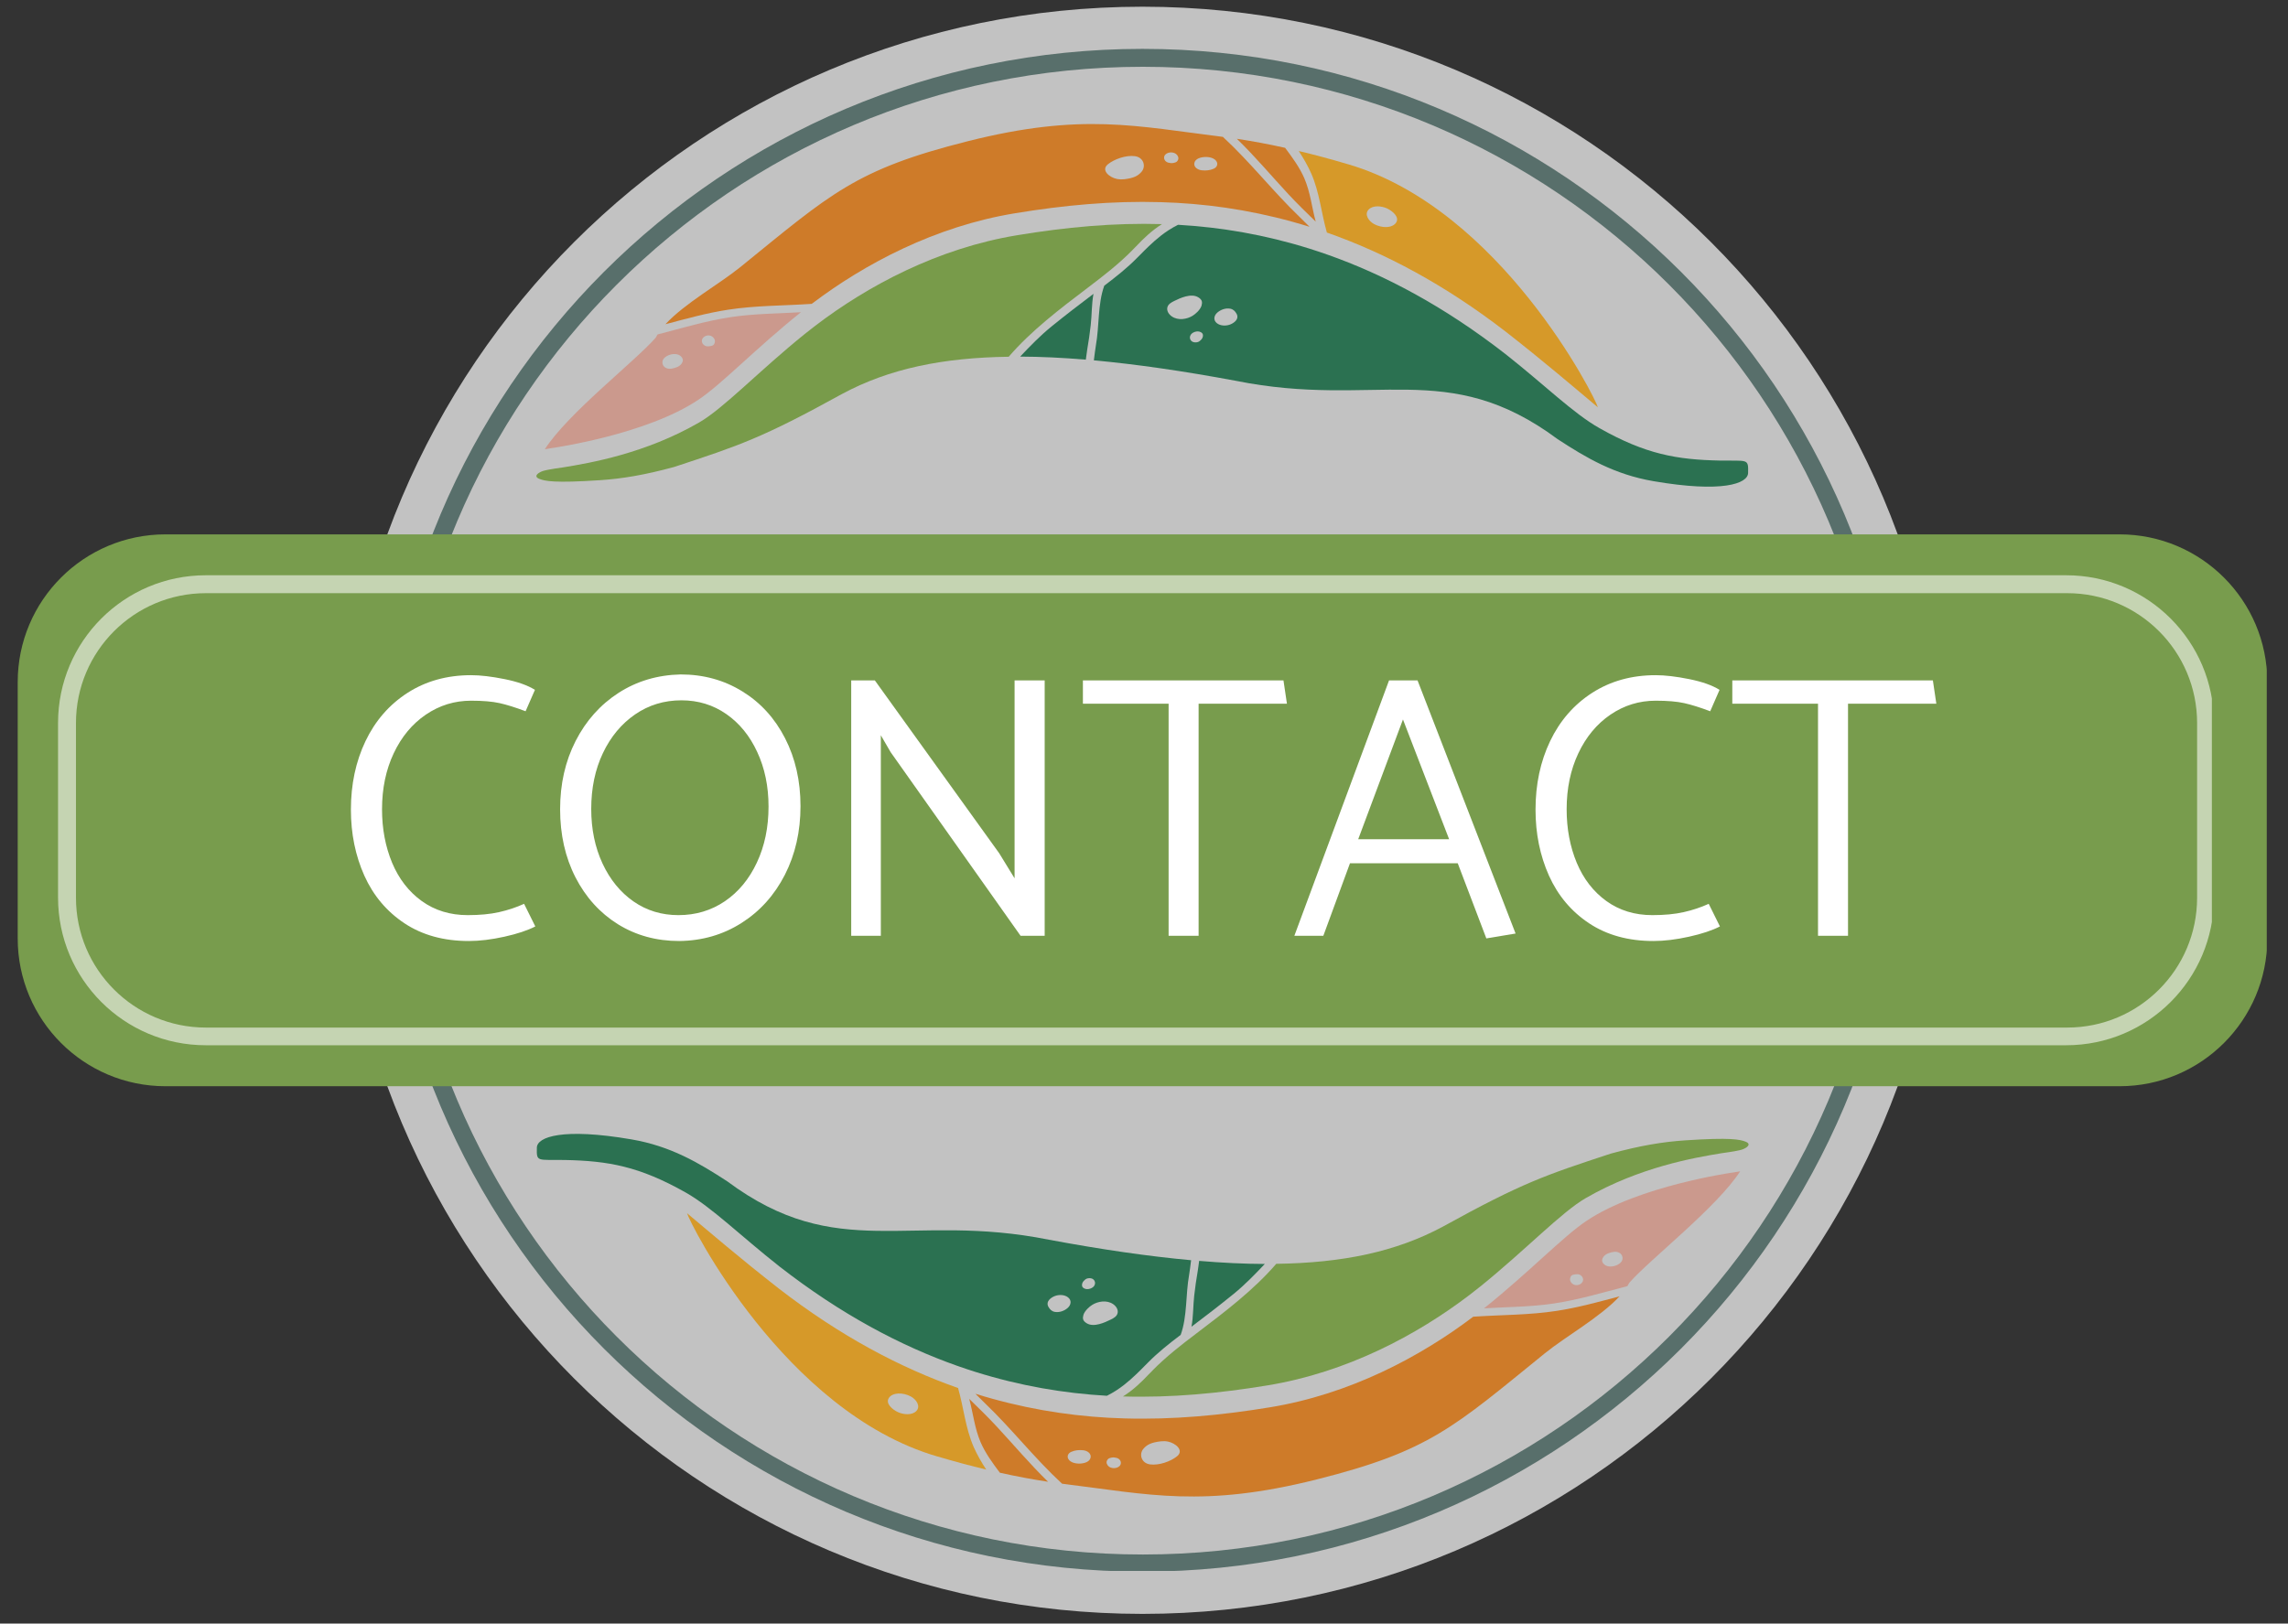 <svg xmlns="http://www.w3.org/2000/svg" xmlns:xlink="http://www.w3.org/1999/xlink" width="510" zoomAndPan="magnify" viewBox="0 0 382.5 271.5" height="362" preserveAspectRatio="xMidYMid meet" version="1.0"><rect x="0" y="0" width="382.5" height="271.5" fill="#333333" stroke="none"/><defs><filter x="0%" y="0%" width="100%" height="100%" id="7a3984cfb7"><feColorMatrix values="0 0 0 0 1 0 0 0 0 1 0 0 0 0 1 0 0 0 1 0" color-interpolation-filters="sRGB"/></filter><g/><mask id="a7948e1268"><g filter="url(#7a3984cfb7)"><rect x="-38.25" width="459" fill="#000000" y="-27.15" height="325.8" fill-opacity="0.7"/></g></mask><clipPath id="ae227db36d"><path d="M 0.621 1.121 L 269.383 1.121 L 269.383 269.883 L 0.621 269.883 Z M 0.621 1.121 " clip-rule="nonzero"/></clipPath><clipPath id="13abd86e56"><path d="M 135 1.121 C 60.785 1.121 0.621 61.285 0.621 135.5 C 0.621 209.719 60.785 269.883 135 269.883 C 209.219 269.883 269.383 209.719 269.383 135.5 C 269.383 61.285 209.219 1.121 135 1.121 Z M 135 1.121 " clip-rule="nonzero"/></clipPath><clipPath id="f64fcd928c"><rect x="0" width="270" y="0" height="270"/></clipPath><mask id="3947767f58"><g filter="url(#7a3984cfb7)"><rect x="-38.25" width="459" fill="#000000" y="-27.15" height="325.8" fill-opacity="0.69"/></g></mask><clipPath id="796bc749ab"><path d="M 16.672 8.172 L 271.203 8.172 L 271.203 262.703 L 16.672 262.703 Z M 16.672 8.172 " clip-rule="nonzero"/></clipPath><clipPath id="9676e19781"><path d="M 143.996 8.172 C 73.676 8.172 16.672 65.176 16.672 135.496 C 16.672 205.816 73.676 262.82 143.996 262.82 C 214.316 262.82 271.32 205.816 271.32 135.496 C 271.32 65.176 214.316 8.172 143.996 8.172 Z M 143.996 8.172 " clip-rule="nonzero"/></clipPath><clipPath id="bc11f2f1cd"><rect x="0" width="288" y="0" height="271"/></clipPath><clipPath id="5a0854d9bd"><path d="M 2.961 89.359 L 379 89.359 L 379 181.645 L 2.961 181.645 Z M 2.961 89.359 " clip-rule="nonzero"/></clipPath><clipPath id="9e005f8775"><path d="M 27.668 89.359 L 354.336 89.359 C 367.977 89.359 379.039 100.418 379.039 114.062 L 379.039 156.938 C 379.039 170.582 367.977 181.645 354.336 181.645 L 27.668 181.645 C 14.023 181.645 2.961 170.582 2.961 156.938 L 2.961 114.062 C 2.961 100.418 14.023 89.359 27.668 89.359 Z M 27.668 89.359 " clip-rule="nonzero"/></clipPath><clipPath id="de4374ee2e"><path d="M 0.102 80 L 381.898 80 L 381.898 190 L 0.102 190 Z M 0.102 80 " clip-rule="nonzero"/></clipPath><mask id="f30b6c7613"><g filter="url(#7a3984cfb7)"><rect x="-38.25" width="459" fill="#000000" y="-27.15" height="325.8" fill-opacity="0.57"/></g></mask><clipPath id="51c71790eb"><path d="M 9.703 16.199 L 369.773 16.199 L 369.773 94.805 L 9.703 94.805 Z M 9.703 16.199 " clip-rule="nonzero"/></clipPath><clipPath id="03230100c6"><path d="M 34.406 16.199 L 345.418 16.199 C 359.059 16.199 370.117 27.258 370.117 40.902 L 370.117 70.09 C 370.117 83.734 359.059 94.793 345.418 94.793 L 34.406 94.793 C 20.766 94.793 9.703 83.734 9.703 70.09 L 9.703 40.902 C 9.703 27.258 20.766 16.199 34.406 16.199 Z M 34.406 16.199 " clip-rule="nonzero"/></clipPath><clipPath id="a473b48541"><rect x="0" width="382" y="0" height="110"/></clipPath><clipPath id="f195d950a9"><path d="M 111 20.742 L 219 20.742 L 219 55 L 111 55 Z M 111 20.742 " clip-rule="nonzero"/></clipPath><clipPath id="6f1f88bf77"><path d="M 163 216 L 271 216 L 271 250.258 L 163 250.258 Z M 163 216 " clip-rule="nonzero"/></clipPath></defs><g mask="url(#a7948e1268)"><g transform="matrix(1, 0, 0, 1, 56, 0)"><g clip-path="url(#f64fcd928c)"><g clip-path="url(#ae227db36d)"><g clip-path="url(#13abd86e56)"><path fill="#ffffff" d="M 0.621 1.121 L 269.383 1.121 L 269.383 269.883 L 0.621 269.883 Z M 0.621 1.121 " fill-opacity="1" fill-rule="nonzero"/></g></g></g></g></g><g mask="url(#3947767f58)"><g transform="matrix(1, 0, 0, 1, 47, 0)"><g clip-path="url(#bc11f2f1cd)"><g clip-path="url(#796bc749ab)"><g clip-path="url(#9676e19781)"><path stroke-linecap="butt" transform="matrix(0.749, 0, 0, 0.749, 16.673, 8.173)" fill="none" stroke-linejoin="miter" d="M 170.077 -0.001 C 76.144 -0.001 -0.001 76.144 -0.001 170.077 C -0.001 264.01 76.144 340.156 170.077 340.156 C 264.01 340.156 340.156 264.01 340.156 170.077 C 340.156 76.144 264.01 -0.001 170.077 -0.001 Z M 170.077 -0.001 " stroke="#294a44" stroke-width="8" stroke-opacity="1" stroke-miterlimit="4"/></g></g></g></g></g><g clip-path="url(#5a0854d9bd)"><g clip-path="url(#9e005f8775)"><path fill="#789c4d" d="M 2.961 89.359 L 378.949 89.359 L 378.949 181.645 L 2.961 181.645 Z M 2.961 89.359 " fill-opacity="1" fill-rule="nonzero"/></g></g><g clip-path="url(#de4374ee2e)"><g mask="url(#f30b6c7613)"><g transform="matrix(1, 0, 0, 1, 0, 80)"><g clip-path="url(#a473b48541)"><g clip-path="url(#51c71790eb)"><g clip-path="url(#03230100c6)"><path stroke-linecap="butt" transform="matrix(0.749, 0, 0, 0.749, 9.705, 16.199)" fill="none" stroke-linejoin="miter" d="M 32.996 -0 L 448.442 -0 C 466.663 -0 481.435 14.772 481.435 32.998 L 481.435 71.986 C 481.435 90.213 466.663 104.984 448.442 104.984 L 32.996 104.984 C 14.775 104.984 -0.002 90.213 -0.002 71.986 L -0.002 32.998 C -0.002 14.772 14.775 -0 32.996 -0 Z M 32.996 -0 " stroke="#ffffff" stroke-width="8" stroke-opacity="1" stroke-miterlimit="4"/></g></g></g></g></g></g><g fill="#ffffff" fill-opacity="1"><g transform="translate(55.96, 156.486)"><g><path d="M 33.469 -41.125 C 32.258 -41.883 30.566 -42.484 28.391 -42.922 C 26.211 -43.359 24.348 -43.578 22.797 -43.578 C 18.773 -43.578 15.234 -42.594 12.172 -40.625 C 9.117 -38.656 6.773 -35.961 5.141 -32.547 C 3.516 -29.141 2.703 -25.32 2.703 -21.094 C 2.703 -17.082 3.453 -13.398 4.953 -10.047 C 6.461 -6.703 8.703 -4.047 11.672 -2.078 C 14.648 -0.109 18.234 0.875 22.422 0.875 C 24.223 0.875 26.203 0.633 28.359 0.156 C 30.516 -0.32 32.238 -0.895 33.531 -1.562 L 31.656 -5.344 C 30.352 -4.75 28.957 -4.285 27.469 -3.953 C 25.988 -3.617 24.242 -3.453 22.234 -3.453 C 19.297 -3.453 16.738 -4.234 14.562 -5.797 C 12.383 -7.367 10.727 -9.504 9.594 -12.203 C 8.469 -14.91 7.906 -17.895 7.906 -21.156 C 7.906 -24.633 8.555 -27.754 9.859 -30.516 C 11.16 -33.273 12.953 -35.43 15.234 -36.984 C 17.516 -38.535 20.035 -39.312 22.797 -39.312 C 24.766 -39.312 26.352 -39.176 27.562 -38.906 C 28.781 -38.633 30.227 -38.18 31.906 -37.547 Z M 33.469 -41.125 "/></g></g></g><g fill="#ffffff" fill-opacity="1"><g transform="translate(90.934, 156.486)"><g><path d="M 22.859 -43.703 C 19.004 -43.617 15.547 -42.594 12.484 -40.625 C 9.43 -38.656 7.035 -35.973 5.297 -32.578 C 3.566 -29.191 2.703 -25.383 2.703 -21.156 C 2.703 -16.926 3.555 -13.133 5.266 -9.781 C 6.984 -6.438 9.348 -3.82 12.359 -1.938 C 15.379 -0.062 18.797 0.875 22.609 0.875 C 26.461 0.832 29.938 -0.172 33.031 -2.141 C 36.125 -4.109 38.539 -6.797 40.281 -10.203 C 42.02 -13.617 42.891 -17.441 42.891 -21.672 C 42.891 -25.891 42.031 -29.676 40.312 -33.031 C 38.594 -36.383 36.207 -39 33.156 -40.875 C 30.102 -42.758 26.672 -43.703 22.859 -43.703 Z M 7.906 -21.219 C 7.906 -24.695 8.555 -27.805 9.859 -30.547 C 11.16 -33.285 12.953 -35.441 15.234 -37.016 C 17.516 -38.586 20.098 -39.375 22.984 -39.375 C 25.785 -39.375 28.285 -38.609 30.484 -37.078 C 32.68 -35.555 34.406 -33.441 35.656 -30.734 C 36.914 -28.035 37.547 -24.992 37.547 -21.609 C 37.547 -18.129 36.895 -15.004 35.594 -12.234 C 34.301 -9.473 32.516 -7.316 30.234 -5.766 C 27.953 -4.223 25.367 -3.453 22.484 -3.453 C 19.68 -3.453 17.18 -4.211 14.984 -5.734 C 12.785 -7.266 11.055 -9.379 9.797 -12.078 C 8.535 -14.785 7.906 -17.832 7.906 -21.219 Z M 7.906 -21.219 "/></g></g></g><g fill="#ffffff" fill-opacity="1"><g transform="translate(136.458, 156.486)"><g><path d="M 12.438 -30.703 L 34.156 0 L 38.188 0 L 38.188 -42.703 L 33.156 -42.703 L 33.156 -9.609 L 30.578 -13.812 L 9.797 -42.703 L 5.844 -42.703 L 5.844 0 L 10.797 0 L 10.797 -33.531 Z M 12.438 -30.703 "/></g></g></g><g fill="#ffffff" fill-opacity="1"><g transform="translate(180.411, 156.486)"><g><path d="M 0.625 -38.812 L 14.953 -38.812 L 14.953 0 L 19.969 0 L 19.969 -38.812 L 34.734 -38.812 L 34.156 -42.703 L 0.625 -42.703 Z M 0.625 -38.812 "/></g></g></g><g fill="#ffffff" fill-opacity="1"><g transform="translate(215.762, 156.486)"><g><path d="M 5.469 0 L 9.922 -12.125 L 27.938 -12.125 L 32.719 0.438 L 37.609 -0.375 L 21.219 -42.703 L 16.453 -42.703 L 0.625 0 Z M 18.781 -36.172 L 26.5 -16.141 L 11.297 -16.141 Z M 18.781 -36.172 "/></g></g></g><g fill="#ffffff" fill-opacity="1"><g transform="translate(254.001, 156.486)"><g><path d="M 33.469 -41.125 C 32.258 -41.883 30.566 -42.484 28.391 -42.922 C 26.211 -43.359 24.348 -43.578 22.797 -43.578 C 18.773 -43.578 15.234 -42.594 12.172 -40.625 C 9.117 -38.656 6.773 -35.961 5.141 -32.547 C 3.516 -29.141 2.703 -25.32 2.703 -21.094 C 2.703 -17.082 3.453 -13.398 4.953 -10.047 C 6.461 -6.703 8.703 -4.047 11.672 -2.078 C 14.648 -0.109 18.234 0.875 22.422 0.875 C 24.223 0.875 26.203 0.633 28.359 0.156 C 30.516 -0.32 32.238 -0.895 33.531 -1.562 L 31.656 -5.344 C 30.352 -4.75 28.957 -4.285 27.469 -3.953 C 25.988 -3.617 24.242 -3.453 22.234 -3.453 C 19.297 -3.453 16.738 -4.234 14.562 -5.797 C 12.383 -7.367 10.727 -9.504 9.594 -12.203 C 8.469 -14.91 7.906 -17.895 7.906 -21.156 C 7.906 -24.633 8.555 -27.754 9.859 -30.516 C 11.16 -33.273 12.953 -35.43 15.234 -36.984 C 17.516 -38.535 20.035 -39.312 22.797 -39.312 C 24.766 -39.312 26.352 -39.176 27.562 -38.906 C 28.781 -38.633 30.227 -38.18 31.906 -37.547 Z M 33.469 -41.125 "/></g></g></g><g fill="#ffffff" fill-opacity="1"><g transform="translate(288.976, 156.486)"><g><path d="M 0.625 -38.812 L 14.953 -38.812 L 14.953 0 L 19.969 0 L 19.969 -38.812 L 34.734 -38.812 L 34.156 -42.703 L 0.625 -42.703 Z M 0.625 -38.812 "/></g></g></g><path fill="#2b7151" d="M 287.586 77.02 C 280.285 76.875 275.113 75.953 267.402 71.605 C 263.004 69.125 258.254 64.387 251.668 59.199 C 241.41 51.215 231.438 45.934 221.859 42.559 C 221.859 42.57 221.867 42.582 221.871 42.594 C 221.855 42.574 221.844 42.562 221.824 42.547 C 221.352 42.379 220.883 42.227 220.414 42.066 C 219.934 41.906 219.457 41.754 218.977 41.598 C 211.422 39.23 204.121 38.004 196.945 37.59 C 195.879 38.121 194.934 38.738 194.074 39.414 C 193.363 39.969 192.688 40.566 192.035 41.195 C 191.809 41.41 191.59 41.629 191.363 41.848 C 190.949 42.254 190.539 42.676 190.117 43.102 C 188.43 44.82 186.531 46.316 184.609 47.773 C 183.5 50.824 183.789 54.531 183.211 57.734 C 183.09 58.398 183 59.305 182.867 60.258 C 189.98 60.91 197.84 62.047 206.641 63.688 C 229.949 68.371 241.918 59.703 260.41 73.445 C 265.191 76.562 269.871 79.34 276.426 80.465 C 287.914 82.438 292.199 80.887 292.242 79.09 C 292.301 76.641 292.199 77.09 287.594 77.02 Z M 195.895 52.91 C 195.402 52.566 195.035 52.016 195.148 51.445 C 195.262 50.871 195.801 50.578 196.309 50.328 C 197.32 49.828 199.133 48.996 200.312 49.711 C 201.031 50.145 201.016 50.559 200.859 51.152 C 200.598 51.867 199.855 52.508 199.387 52.797 C 198.441 53.391 196.949 53.645 195.902 52.914 Z M 200.805 56.805 C 200.508 57.113 200.367 57.184 200.078 57.238 C 199.703 57.309 199.266 57.207 199.043 56.859 C 198.855 56.562 198.902 56.215 199.082 55.953 C 199.418 55.461 200.484 55.152 200.996 55.746 C 201.203 55.984 201.109 56.523 200.801 56.805 Z M 205.527 54.309 C 204.887 54.52 204.02 54.504 203.438 54.047 C 202.793 53.539 202.953 52.785 203.465 52.312 C 204.004 51.812 204.852 51.477 205.652 51.617 C 206.148 51.707 206.469 52.008 206.719 52.461 C 206.797 52.582 206.848 52.73 206.863 52.91 C 206.914 53.598 206.125 54.113 205.531 54.309 Z M 205.527 54.309 " fill-opacity="1" fill-rule="nonzero"/><path fill="#2b7151" d="M 182.812 49.133 C 180.434 50.926 178.086 52.73 175.801 54.586 C 173.879 56.148 172.207 57.879 170.547 59.633 C 174 59.645 177.652 59.82 181.523 60.145 C 181.613 59.496 181.684 58.887 181.762 58.43 C 182 57.086 182.188 55.727 182.344 54.367 C 182.539 52.672 182.484 50.844 182.805 49.137 Z M 182.812 49.133 " fill-opacity="1" fill-rule="nonzero"/><path fill="#789b4a" d="M 189.293 41.84 C 189.449 41.688 189.602 41.527 189.758 41.367 C 189.82 41.301 189.887 41.238 189.953 41.172 C 190.586 40.496 191.227 39.863 191.891 39.27 C 192.629 38.613 193.406 38.016 194.254 37.477 C 186.156 37.238 178.203 37.992 170.074 39.332 C 156.77 41.516 145.066 47.781 136.301 54.469 C 135.691 54.934 135.098 55.402 134.512 55.871 C 126.996 61.93 120.922 68.336 116.867 70.656 C 107.906 75.828 98.73 77.41 94.207 78.148 C 94.207 78.148 91.691 78.48 90.82 78.746 C 90.012 78.996 89.07 79.66 90.18 80.086 C 91.102 80.441 92.617 80.812 100.297 80.301 C 104.016 80.051 107.711 79.445 112.711 78.086 C 123.605 74.496 127.387 73.262 140.773 65.879 C 148.668 61.633 157.629 59.809 168.633 59.656 C 172.438 55.254 177.148 51.684 181.93 48.055 C 184.504 46.105 187.027 44.145 189.293 41.852 Z M 189.293 41.84 " fill-opacity="1" fill-rule="nonzero"/><path fill="#ce7b29" d="M 214.832 24.719 C 212.039 24.098 209.363 23.602 206.777 23.211 C 209.844 26.188 212.531 29.398 215.395 32.48 C 216.859 34.059 218.41 35.562 219.957 37.066 C 219.305 34.656 219.066 32.176 218.059 29.824 C 217.27 28 216.066 26.355 214.84 24.719 Z M 214.832 24.719 " fill-opacity="1" fill-rule="nonzero"/><path fill="#d69929" d="M 225.324 27.457 C 222.453 26.605 219.738 25.875 217.121 25.254 C 217.934 26.492 218.652 27.758 219.211 29.016 C 220.602 32.195 220.887 35.625 221.824 38.887 C 231.461 42.27 241.496 47.555 251.824 55.543 C 258.453 60.734 263.234 64.855 267.129 68.117 C 266.762 66.594 250.879 34.918 225.316 27.449 Z M 233.414 37.203 C 233.094 37.703 232.484 37.926 231.859 37.969 C 231.152 38.008 230.367 37.82 229.73 37.477 C 228.816 36.992 228.039 35.855 228.793 35.055 C 229.516 34.285 230.965 34.422 231.926 34.875 C 232.777 35.281 234 36.293 233.406 37.203 Z M 233.414 37.203 " fill-opacity="1" fill-rule="nonzero"/><g clip-path="url(#f195d950a9)"><path fill="#ce7b29" d="M 204.438 22.887 C 189.906 21.098 180.902 18.809 161.828 23.605 C 142.945 28.355 138.93 32.367 123.711 44.707 C 120.254 47.508 114.477 50.723 111.246 54.219 C 114.703 53.301 118.148 52.34 121.734 51.789 C 126.328 51.078 131.055 51.129 135.703 50.812 C 144.535 44.121 156.312 37.852 169.703 35.66 C 177.891 34.312 185.891 33.566 194.039 33.805 C 194.941 33.828 195.848 33.871 196.75 33.918 C 203.973 34.328 211.32 35.559 218.926 37.926 C 218.375 37.363 217.816 36.809 217.246 36.262 C 212.859 32.062 209.039 27.133 204.438 22.887 Z M 190.824 28.746 C 190.203 29.457 189.473 29.789 187.941 29.973 C 187.531 30.02 187.129 30.008 186.77 29.938 C 185.465 29.684 183.984 28.453 185.227 27.461 C 186.277 26.621 188.203 25.918 189.715 26.113 C 191.211 26.309 191.621 27.84 190.824 28.746 Z M 196.625 25.762 C 196.934 26.012 197.094 26.414 196.934 26.746 C 196.785 27.043 196.68 27.145 196.121 27.262 C 195.734 27.301 195.586 27.262 195.332 27.203 C 194.898 27.094 194.609 26.75 194.609 26.371 C 194.602 25.531 195.938 25.199 196.629 25.77 Z M 202.871 28.227 C 202.266 28.492 201.582 28.551 200.914 28.48 C 200.176 28.402 199.5 27.902 199.68 27.207 C 199.852 26.539 200.711 26.285 201.422 26.254 C 202.121 26.219 203.043 26.402 203.391 27.02 C 203.684 27.539 203.355 28.035 202.871 28.227 Z M 202.871 28.227 " fill-opacity="1" fill-rule="nonzero"/></g><path fill="#cb998d" d="M 109.922 55.926 C 109.797 56.125 109.719 56.355 109.57 56.527 C 106.148 60.426 94.98 69.082 91.078 75.125 C 92 74.957 92.875 74.84 92.875 74.84 C 92.297 74.898 108.02 72.73 116.797 66.82 C 120.688 64.215 126.332 58.273 133.898 52.211 C 130.004 52.441 126.047 52.449 122.199 53.027 C 117.992 53.66 113.992 54.875 109.93 55.926 Z M 113.891 60.887 C 113.523 61.348 112.797 61.566 112.199 61.656 C 111.543 61.75 110.805 61.418 110.742 60.691 C 110.676 59.992 111.34 59.543 111.945 59.34 C 112.531 59.145 113.387 59.105 113.879 59.633 C 114.293 60.074 114.199 60.473 113.891 60.887 Z M 119.512 57.137 C 119.465 57.465 119.375 57.734 118.938 57.844 C 118.699 57.895 118.469 57.926 118.23 57.914 C 117.828 57.895 117.477 57.613 117.371 57.238 C 117.133 56.41 118.215 55.805 118.973 56.227 C 119.309 56.41 119.559 56.777 119.512 57.137 Z M 119.512 57.137 " fill-opacity="1" fill-rule="nonzero"/><path fill="#2b7151" d="M 94.406 193.98 C 101.707 194.125 106.879 195.047 114.59 199.395 C 118.988 201.875 123.738 206.613 130.324 211.801 C 140.582 219.785 150.555 225.066 160.133 228.441 C 160.133 228.43 160.125 228.418 160.121 228.406 C 160.137 228.426 160.148 228.438 160.168 228.453 C 160.641 228.621 161.109 228.773 161.578 228.934 C 162.059 229.094 162.535 229.246 163.016 229.402 C 170.57 231.77 177.871 232.996 185.047 233.41 C 186.113 232.879 187.059 232.262 187.918 231.586 C 188.629 231.031 189.305 230.43 189.957 229.805 C 190.184 229.59 190.402 229.371 190.629 229.152 C 191.043 228.742 191.453 228.324 191.875 227.898 C 193.562 226.18 195.461 224.68 197.383 223.223 C 198.492 220.176 198.203 216.469 198.781 213.262 C 198.902 212.602 198.992 211.695 199.125 210.742 C 192.008 210.09 184.152 208.953 175.352 207.312 C 152.043 202.629 140.074 211.297 121.582 197.551 C 116.801 194.438 112.121 191.66 105.566 190.535 C 94.078 188.562 89.793 190.113 89.75 191.91 C 89.691 194.359 89.793 193.91 94.398 193.98 Z M 186.098 218.09 C 186.59 218.434 186.957 218.984 186.844 219.555 C 186.73 220.129 186.191 220.422 185.68 220.672 C 184.672 221.168 182.859 222.004 181.68 221.289 C 180.961 220.855 180.977 220.441 181.133 219.848 C 181.395 219.133 182.137 218.492 182.602 218.203 C 183.551 217.609 185.039 217.355 186.09 218.086 Z M 181.188 214.195 C 181.484 213.887 181.625 213.812 181.914 213.762 C 182.289 213.691 182.727 213.789 182.949 214.141 C 183.137 214.438 183.09 214.785 182.91 215.047 C 182.574 215.539 181.508 215.844 180.996 215.254 C 180.789 215.016 180.883 214.477 181.191 214.195 Z M 176.465 216.691 C 177.105 216.48 177.973 216.496 178.551 216.953 C 179.199 217.461 179.039 218.215 178.527 218.688 C 177.988 219.188 177.141 219.523 176.34 219.383 C 175.844 219.293 175.523 218.988 175.273 218.539 C 175.195 218.414 175.141 218.27 175.129 218.09 C 175.078 217.402 175.867 216.887 176.461 216.691 Z M 176.465 216.691 " fill-opacity="1" fill-rule="nonzero"/><path fill="#2b7151" d="M 199.18 221.867 C 201.559 220.074 203.906 218.27 206.191 216.414 C 208.113 214.852 209.785 213.121 211.445 211.367 C 207.992 211.355 204.34 211.18 200.469 210.852 C 200.379 211.504 200.309 212.113 200.23 212.57 C 199.992 213.914 199.805 215.27 199.648 216.633 C 199.453 218.328 199.508 220.156 199.188 221.863 Z M 199.18 221.867 " fill-opacity="1" fill-rule="nonzero"/><path fill="#789b4a" d="M 192.699 229.16 C 192.543 229.312 192.391 229.473 192.234 229.633 C 192.168 229.695 192.105 229.762 192.039 229.828 C 191.406 230.504 190.766 231.137 190.102 231.727 C 189.363 232.387 188.586 232.984 187.738 233.523 C 195.836 233.758 203.789 233.008 211.918 231.668 C 225.223 229.484 236.926 223.219 245.691 216.531 C 246.301 216.066 246.895 215.598 247.48 215.129 C 254.996 209.07 261.066 202.664 265.125 200.34 C 274.086 195.172 283.262 193.59 287.785 192.852 C 287.785 192.852 290.301 192.52 291.172 192.254 C 291.98 192.004 292.922 191.34 291.812 190.914 C 290.887 190.559 289.375 190.184 281.695 190.699 C 277.977 190.949 274.281 191.555 269.281 192.914 C 258.387 196.504 254.605 197.734 241.219 205.121 C 233.324 209.367 224.363 211.191 213.359 211.344 C 209.555 215.746 204.844 219.316 200.062 222.945 C 197.488 224.895 194.965 226.855 192.699 229.148 Z M 192.699 229.16 " fill-opacity="1" fill-rule="nonzero"/><path fill="#ce7b29" d="M 167.16 246.277 C 169.953 246.902 172.629 247.398 175.215 247.789 C 172.148 244.809 169.461 241.602 166.598 238.52 C 165.133 236.941 163.582 235.438 162.035 233.93 C 162.688 236.34 162.926 238.824 163.934 241.176 C 164.723 243 165.926 244.645 167.152 246.277 Z M 167.16 246.277 " fill-opacity="1" fill-rule="nonzero"/><path fill="#d69929" d="M 156.668 243.543 C 159.539 244.395 162.254 245.125 164.871 245.746 C 164.059 244.508 163.34 243.242 162.781 241.984 C 161.391 238.805 161.105 235.375 160.168 232.113 C 150.531 228.73 140.496 223.445 130.168 215.453 C 123.539 210.266 118.758 206.145 114.863 202.883 C 115.23 204.402 131.113 236.082 156.672 243.551 Z M 148.578 233.797 C 148.898 233.297 149.508 233.074 150.133 233.031 C 150.836 232.988 151.625 233.18 152.262 233.523 C 153.176 234.008 153.953 235.145 153.199 235.945 C 152.477 236.715 151.027 236.578 150.066 236.121 C 149.211 235.719 147.992 234.707 148.586 233.797 Z M 148.578 233.797 " fill-opacity="1" fill-rule="nonzero"/><g clip-path="url(#6f1f88bf77)"><path fill="#ce7b29" d="M 177.555 248.113 C 192.086 249.902 201.09 252.188 220.164 247.391 C 239.047 242.645 243.062 238.633 258.281 226.293 C 261.738 223.492 267.516 220.273 270.746 216.781 C 267.289 217.699 263.844 218.66 260.254 219.211 C 255.664 219.922 250.938 219.871 246.289 220.188 C 237.457 226.879 225.68 233.148 212.289 235.34 C 204.102 236.684 196.102 237.43 187.953 237.195 C 187.051 237.172 186.145 237.129 185.242 237.082 C 178.02 236.672 170.672 235.441 163.066 233.074 C 163.617 233.637 164.176 234.191 164.746 234.738 C 169.133 238.938 172.953 243.867 177.555 248.113 Z M 191.168 242.254 C 191.789 241.543 192.52 241.211 194.051 241.027 C 194.461 240.98 194.863 240.992 195.223 241.062 C 196.527 241.316 198.004 242.547 196.766 243.535 C 195.715 244.379 193.789 245.082 192.277 244.887 C 190.781 244.691 190.371 243.156 191.168 242.254 Z M 185.367 245.238 C 185.059 244.988 184.898 244.586 185.059 244.254 C 185.207 243.957 185.312 243.855 185.871 243.738 C 186.258 243.695 186.406 243.738 186.66 243.797 C 187.094 243.902 187.383 244.246 187.383 244.625 C 187.391 245.469 186.055 245.801 185.359 245.23 Z M 179.121 242.773 C 179.727 242.508 180.41 242.449 181.078 242.52 C 181.816 242.594 182.492 243.098 182.312 243.793 C 182.141 244.461 181.281 244.715 180.57 244.746 C 179.871 244.781 178.949 244.598 178.602 243.98 C 178.309 243.461 178.637 242.961 179.121 242.773 Z M 179.121 242.773 " fill-opacity="1" fill-rule="nonzero"/></g><path fill="#cb998d" d="M 272.07 215.074 C 272.195 214.875 272.273 214.645 272.418 214.473 C 275.844 210.574 287.008 201.918 290.914 195.875 C 289.992 196.043 289.113 196.16 289.113 196.16 C 289.695 196.102 273.973 198.27 265.195 204.18 C 261.305 206.785 255.66 212.727 248.09 218.789 C 251.988 218.559 255.945 218.551 259.793 217.973 C 264 217.34 268 216.125 272.062 215.074 Z M 268.102 210.113 C 268.469 209.652 269.195 209.434 269.793 209.344 C 270.449 209.25 271.188 209.582 271.25 210.309 C 271.316 211.008 270.652 211.457 270.047 211.66 C 269.461 211.855 268.605 211.895 268.113 211.367 C 267.699 210.926 267.793 210.527 268.102 210.113 Z M 262.48 213.863 C 262.527 213.535 262.617 213.262 263.055 213.156 C 263.293 213.105 263.523 213.074 263.762 213.086 C 264.164 213.105 264.516 213.387 264.621 213.762 C 264.859 214.59 263.777 215.195 263.02 214.773 C 262.68 214.59 262.434 214.223 262.48 213.863 Z M 262.48 213.863 " fill-opacity="1" fill-rule="nonzero"/></svg>